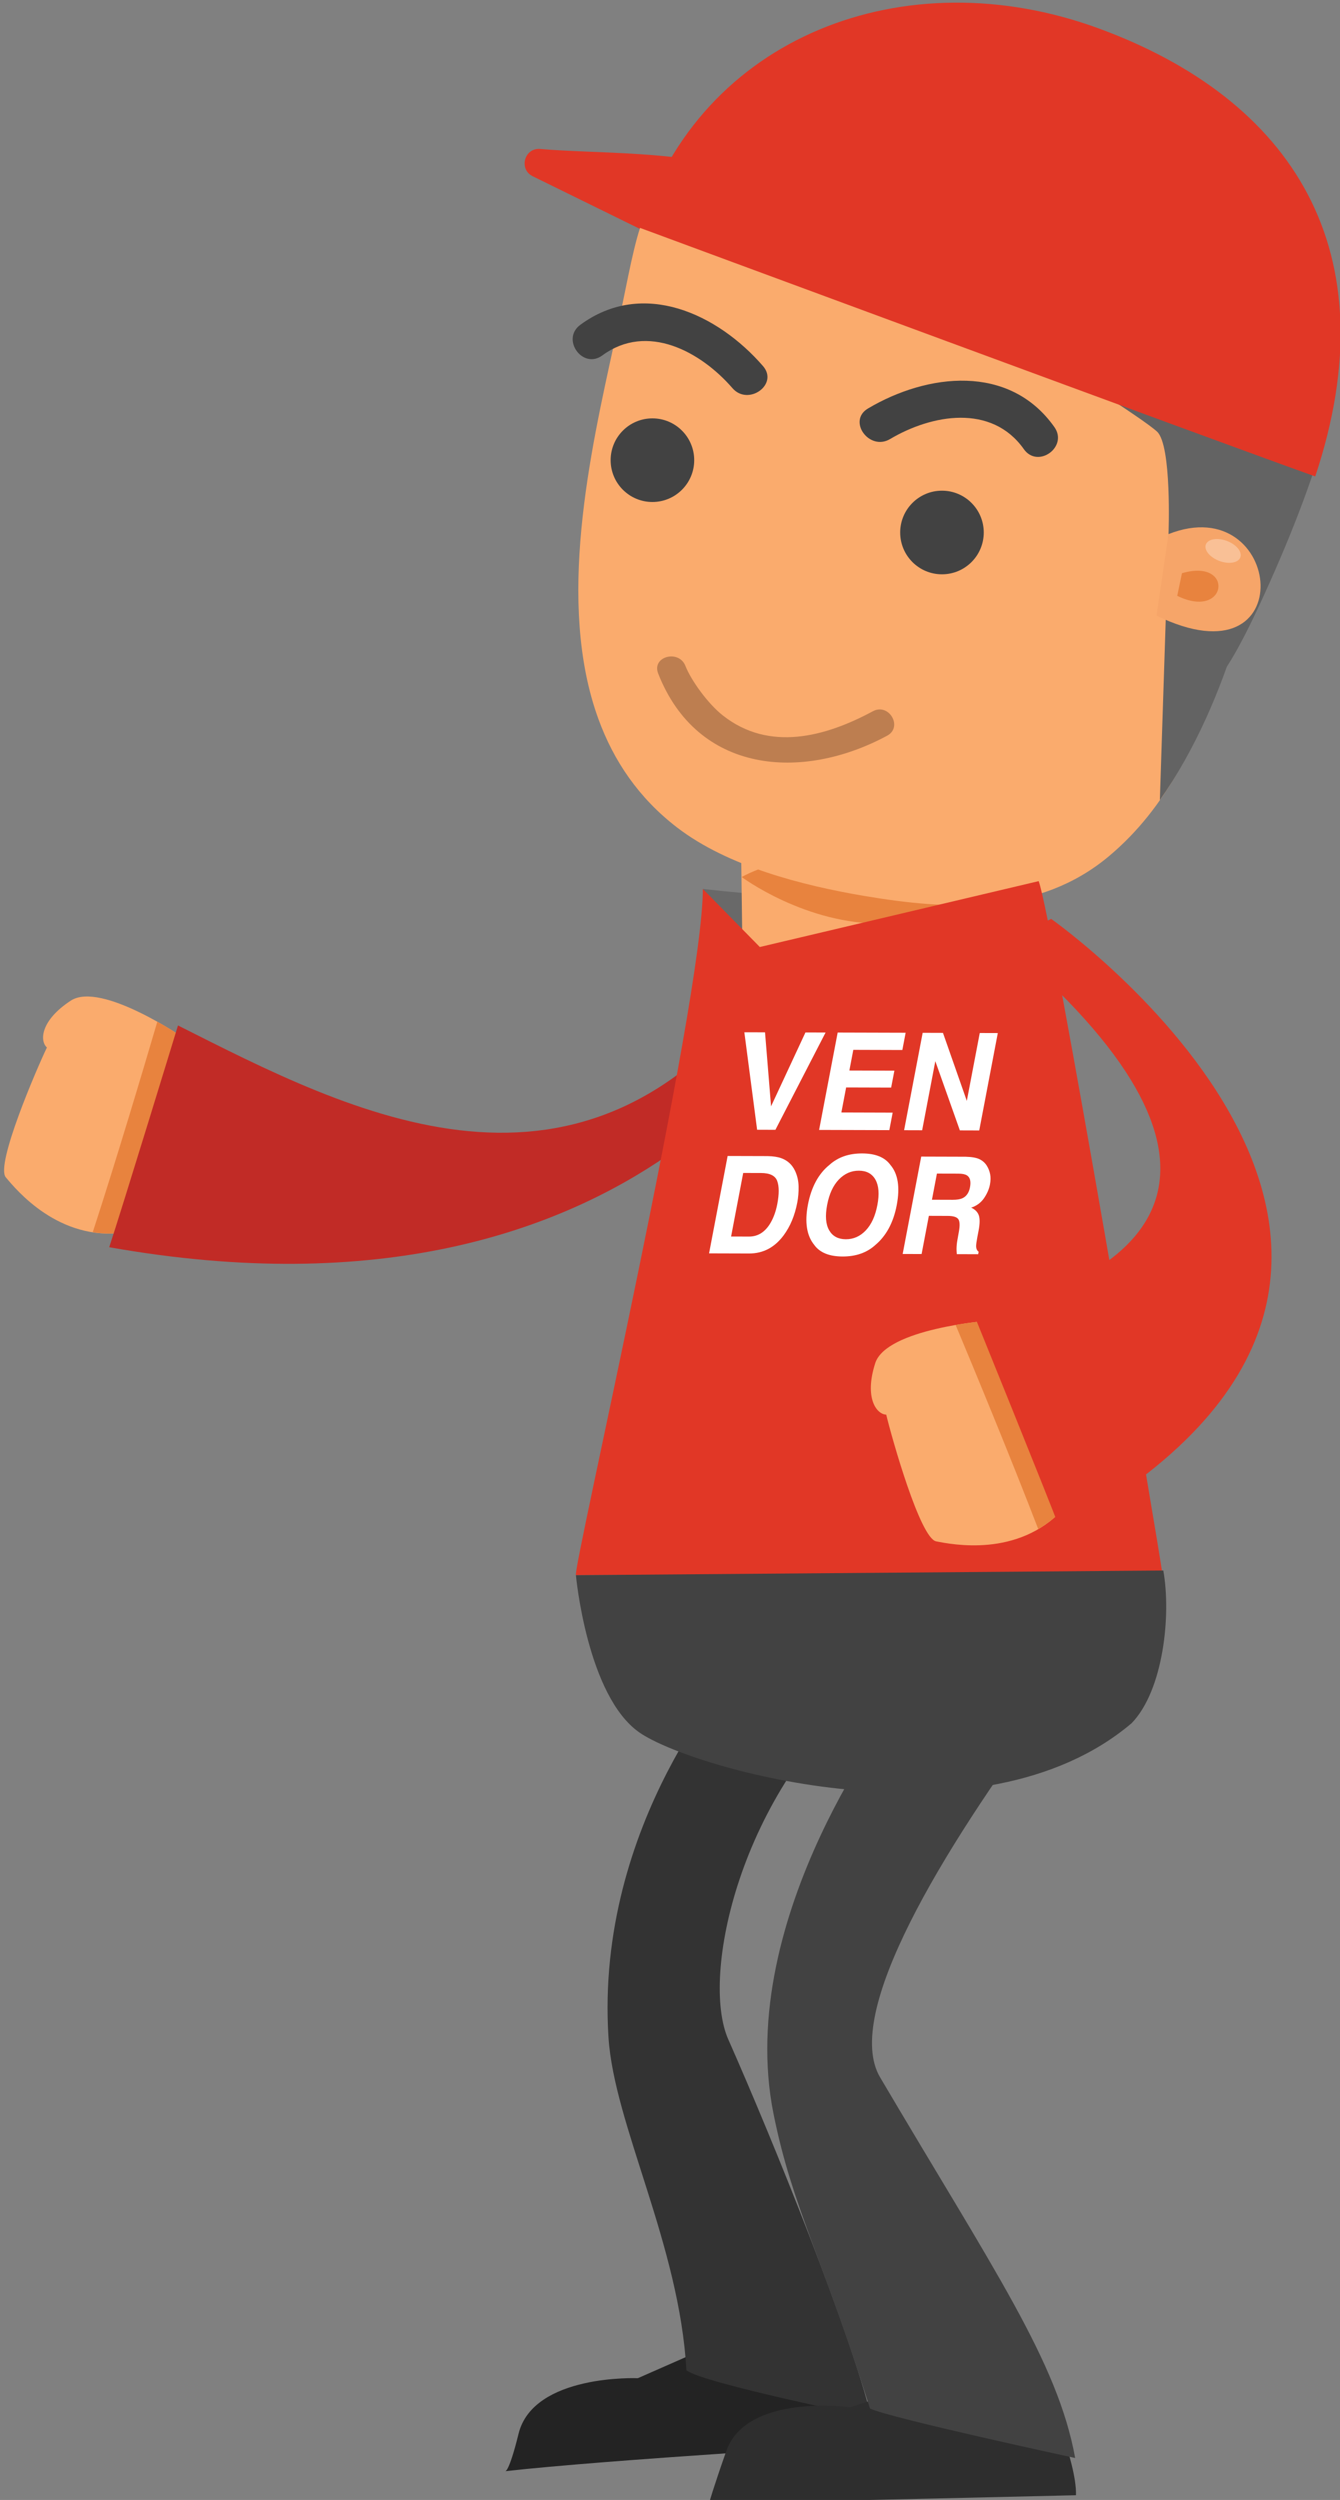 <?xml version="1.0" encoding="utf-8"?>
<!-- Generator: Adobe Illustrator 16.0.0, SVG Export Plug-In . SVG Version: 6.00 Build 0)  -->
<!DOCTYPE svg PUBLIC "-//W3C//DTD SVG 1.0//EN" "http://www.w3.org/TR/2001/REC-SVG-20010904/DTD/svg10.dtd">
<svg version="1.0" id="Layer_1" xmlns="http://www.w3.org/2000/svg" xmlns:xlink="http://www.w3.org/1999/xlink" x="0px" y="0px"
	 width="142.127px" height="264.978px" viewBox="0 0 142.127 264.978" enable-background="new 0 0 142.127 264.978"
	 xml:space="preserve">
<rect x="0" y="0" width="142.127" height="264.978" fill="#808080" stroke="none"/>
<g>
	<path fill="#FAAB6D" d="M19.668,110.129c0,0-8.932-6.174-12.156-4.071c-3.226,2.103-3.314,4.278-2.536,4.968
		c-1.109,2.321-5.474,12.438-4.362,13.761s5.619,6.808,12.572,5.854L19.668,110.129z"/>
	<path fill="#E8833E" d="M9.837,130.605c1.043,0.162,2.157,0.197,3.349,0.035l6.482-20.512c0,0-1.25-0.864-2.982-1.835
		C15.214,113.299,12.304,123.047,9.837,130.605z"/>
	<path fill="#C12B26" d="M87.001,105.089c0,0-18.048,37.29-75.417,27.106c1.304-3.916,7.295-23.504,7.295-23.504
		c18.312,9.213,42.986,22.285,62.723-4.849L87.001,105.089z"/>
</g>
<path fill="#696969" d="M110.168,93.395c0,0-10.75,3.637-35.623,0.826l3.865,6.242l25.633-0.533L110.168,93.395z"/>
<rect x="78.766" y="90.555" transform="matrix(1 -0.013 0.013 1 -1.327 1.237)" fill="#FAAB6D" width="26.99" height="19.375"/>
<path fill="#E8833E" d="M78.668,92.957c0,0,6.768,5.055,15.048,4.944c8.278-0.11,11.939-5.304,11.939-5.304
	S87.734,88.021,78.668,92.957z"/>
<g>
	<path fill="#E13726" d="M69.104,24.868l-12.602-6.186c-1.518-0.745-0.88-3.044,0.804-2.894c5.782,0.516,15.168,0.17,21.344,2.361
		L69.104,24.868z"/>
	<path fill="#636363" d="M133.162,30.391c8.807-4.146,14.365,3.201,0.863,32.779c-11.113,24.347-5.38-6.042-5.38-6.042
		L133.162,30.391z"/>
	<path fill="#FAAB6D" d="M63.479,76.235c1.608,4.401,4.255,8.347,8.354,11.487c5.356,4.104,13.253,6.126,19.789,7.233
		c9.063,1.535,18.583,2.015,26.008-4.212c12.286-10.303,13.992-29.205,15.741-43.944c0.697-5.87,0.631-10.583,0.134-13.597
		c-3.632-0.5-7.265-1.001-10.895-1.503c-0.614-0.083-1.229-0.167-1.843-0.253c-12.114-1.671-24.229-3.342-36.346-5.011
		c-1.16-0.159-2.322-0.319-3.482-0.481c-4.35-0.599-8.7-1.198-13.052-1.799c-0.87,2.657-1.565,6.862-2.71,12.077
		C62.591,48.023,58.972,63.914,63.479,76.235z"/>
	<path fill="#636363" d="M135.223,47.724c0.697-5.87,1.554-12.435,1.058-15.448c-2.802-0.386-8.379,0.155-11.181-0.231l-13.31,6.425
		c0,0,9.347,5.82,10.931,7.278c1.586,1.458,1.218,10.863,1.218,10.863l-0.919,28.198C130.49,74.137,133.771,59.96,135.223,47.724z"
		/>
	<circle fill="#424242" cx="69.199" cy="48.776" r="4.432"/>
	<circle fill="#424242" cx="99.91" cy="56.441" r="4.432"/>
	<g>
		<path fill="#424242" d="M63.885,37.673c4.768-3.506,10.445-0.403,13.802,3.468c1.675,1.931,4.931-0.392,3.242-2.338
			c-4.786-5.52-12.727-9.267-19.382-4.371C59.474,35.957,61.809,39.2,63.885,37.673L63.885,37.673z"/>
	</g>
	<g>
		<path fill="#424242" d="M111.834,45.268c-4.769-6.744-13.488-5.696-19.771-1.971c-2.214,1.313,0.14,4.545,2.339,3.241
			c4.409-2.614,10.774-3.765,14.19,1.067C110.079,49.709,113.32,47.371,111.834,45.268L111.834,45.268z"/>
	</g>
	<g>
		<g>
			<path fill="#F6A569" d="M123.939,56.61c12.185-4.791,14.271,16.208-1.273,8.641L123.939,56.61z"/>
			<path fill="#E8833E" d="M125.365,60.757c5.603-1.649,4.859,5.029-0.502,2.395L125.365,60.757z"/>
		</g>
		
			<ellipse transform="matrix(0.937 0.349 -0.349 0.937 28.557 -41.616)" opacity="0.3" fill="#FFFFFF" cx="129.731" cy="58.414" rx="1.952" ry="1.134"/>
	</g>
	<g>
		<g>
			<path fill="#BD7E50" d="M69.808,71.383c4.152,10.596,15.221,11.476,24.289,6.595c1.704-0.917,0.189-3.507-1.514-2.591
				c-5.056,2.722-10.99,4.314-15.902,0.456c-1.636-1.285-3.397-3.77-3.981-5.258C72.003,68.806,69.101,69.58,69.808,71.383
				L69.808,71.383z"/>
		</g>
	</g>
	<path fill="#E13726" d="M67.888,24.156c0,0,63.112,23.344,71.612,26.344c8-24-2.5-40-23-47.5S74.276,3.813,67.888,24.156z"/>
</g>
<g>
	<path fill="#232323" d="M80.93,246.232l-13.276,5.839c0,0-11.085-0.47-12.653,5.888c-1.028,4.172-1.421,3.972-1.421,3.972
		c10.786-1.226,38.793-2.872,38.793-2.872c-0.217-3.555-5.043-12.612-5.043-12.612L80.93,246.232z"/>
	<path fill="#333333" d="M78.043,176.891c0,0-14.95,16.273-13.504,39.045c0.585,9.234,7.533,21.993,8.264,35.296
		c1.763,1.383,19.604,4.992,19.604,4.992c-2.064-8.696-10.438-29.417-15.161-40.059c-2.966-6.685,1.15-26.139,15.17-37.808
		L78.043,176.891z"/>
</g>
<g>
	<path fill="#2E2E2E" d="M103.963,250.614l-13.775,4.539c0,0-10.988-1.532-13.158,4.647c-1.424,4.053-1.828,5.531-1.828,5.531
		c10.854-0.186,38.921-0.855,38.921-0.855c0.126-3.557-3.409-11.701-3.409-11.701L103.963,250.614z"/>
	<path fill="#424242" d="M95.124,180.945c0,0-17.306,22.098-13.079,43.114c2.011,9.999,5.229,15.261,10.227,31.222
		c2.008,0.996,21.765,5.249,21.765,5.249c-1.849-10.207-8.633-19.92-20.693-40.354c-3.978-6.74,6.578-24.029,17.698-39.068
		L95.124,180.945z"/>
</g>
<path fill="#E13726" d="M74.545,94.221c0.019,12.003-13.85,72.211-13.461,72.737l62.201-0.174
	c-0.28-2.325-11.696-69.617-13.117-73.39l-29.578,6.982L74.545,94.221z"/>
<path fill="#424242" d="M61.084,166.958c0,0,1.172,12.813,6.748,16.682c5.581,3.868,36.182,12.597,52.198-0.997
	c3.359-3.468,4.209-11.457,3.355-16.181L61.084,166.958z"/>
<g>
	<path fill="#FAAB6D" d="M104.831,139.979c0,0-10.825,0.844-12.001,4.51c-1.177,3.665,0.128,5.41,1.167,5.454
		c0.603,2.501,3.599,13.103,5.295,13.429s8.654,1.737,13.448-3.388L104.831,139.979z"/>
	<path fill="#E8833E" d="M110.12,162.068c0.911-0.532,1.798-1.207,2.62-2.085l-7.909-20.005c0,0-1.516,0.118-3.472,0.458
		C103.374,145.248,107.266,154.646,110.12,162.068z"/>
	<path fill="#E13726" d="M111.492,97.396c0,0,51.925,36.517,0.986,64.803c-1.459-3.86-9.166-22.839-9.166-22.839
		c20.02-4.402,30.62-16.222,3.205-39.525L111.492,97.396z"/>
</g>
<g>
	<path fill="#FFFFFF" d="M85.43,109.432l2.135,0.007l-5.321,10.312l-1.94-0.006l-1.355-10.332l2.193,0.006l0.64,7.844L85.43,109.432
		z"/>
	<path fill="#FFFFFF" d="M95.707,111.293l-5.201-0.017l-0.418,2.192l4.775,0.015l-0.343,1.793l-4.774-0.015l-0.507,2.653
		l5.442,0.018l-0.354,1.855l-7.449-0.023l1.97-10.322l7.209,0.022L95.707,111.293z"/>
	<path fill="#FFFFFF" d="M97.863,109.471l2.153,0.007l2.529,7.209l1.373-7.196l1.914,0.006l-1.969,10.322l-2.055-0.007l-2.604-7.337
		l-1.396,7.324l-1.914-0.006L97.863,109.471z"/>
	<path fill="#FFFFFF" d="M82.893,122.769c0.645,0.24,1.12,0.679,1.426,1.314c0.244,0.515,0.372,1.071,0.383,1.669
		c0.012,0.598-0.035,1.168-0.139,1.709c-0.262,1.373-0.747,2.535-1.453,3.485c-0.957,1.281-2.178,1.921-3.664,1.915l-4.239-0.013
		l1.97-10.322l4.238,0.013C82.021,122.551,82.516,122.627,82.893,122.769z M78.828,124.325l-1.285,6.737l1.896,0.006
		c0.971,0.003,1.744-0.497,2.317-1.5c0.314-0.55,0.545-1.205,0.69-1.966c0.2-1.051,0.196-1.858-0.01-2.421
		c-0.207-0.564-0.777-0.848-1.713-0.851L78.828,124.325z"/>
	<path fill="#FFFFFF" d="M92.814,131.986c-0.896,0.801-2.046,1.198-3.451,1.194c-1.405-0.005-2.402-0.409-2.991-1.215
		c-0.808-0.988-1.035-2.409-0.682-4.263c0.36-1.891,1.13-3.309,2.307-4.253c0.896-0.801,2.045-1.199,3.45-1.194
		c1.405,0.004,2.402,0.408,2.991,1.215c0.812,0.95,1.036,2.371,0.675,4.262C94.76,129.586,93.994,131.004,92.814,131.986z
		 M91.83,130.413c0.598-0.629,1.008-1.524,1.229-2.687c0.221-1.158,0.152-2.054-0.204-2.688c-0.357-0.634-0.943-0.952-1.757-0.954
		c-0.813-0.003-1.522,0.311-2.128,0.938c-0.604,0.629-1.018,1.524-1.239,2.688c-0.222,1.162-0.151,2.06,0.214,2.691
		c0.364,0.632,0.953,0.948,1.767,0.951S91.231,131.042,91.83,130.413z"/>
	<path fill="#FFFFFF" d="M103.911,122.876c0.331,0.165,0.592,0.407,0.782,0.725c0.158,0.262,0.268,0.552,0.329,0.87
		c0.061,0.317,0.053,0.68-0.024,1.086c-0.094,0.49-0.305,0.972-0.63,1.445c-0.325,0.473-0.779,0.807-1.358,1.001
		c0.417,0.192,0.686,0.466,0.809,0.819c0.121,0.353,0.113,0.891-0.025,1.614l-0.133,0.693c-0.089,0.472-0.132,0.792-0.128,0.96
		c0.003,0.266,0.092,0.463,0.267,0.589l-0.049,0.26l-2.268-0.008c-0.019-0.229-0.028-0.413-0.028-0.554
		c0.002-0.289,0.03-0.586,0.083-0.89l0.17-0.959c0.117-0.658,0.092-1.098-0.073-1.317c-0.167-0.22-0.536-0.331-1.107-0.333
		l-2.007-0.007l-0.771,4.048l-2.008-0.006l1.969-10.322l4.702,0.015C103.08,122.621,103.58,122.712,103.911,122.876z M99.375,124.39
		l-0.529,2.773l2.21,0.007c0.439,0.001,0.78-0.054,1.021-0.165c0.426-0.195,0.694-0.581,0.805-1.161
		c0.119-0.625,0.012-1.046-0.323-1.262c-0.188-0.122-0.493-0.184-0.915-0.186L99.375,124.39z"/>
</g>
</svg>
